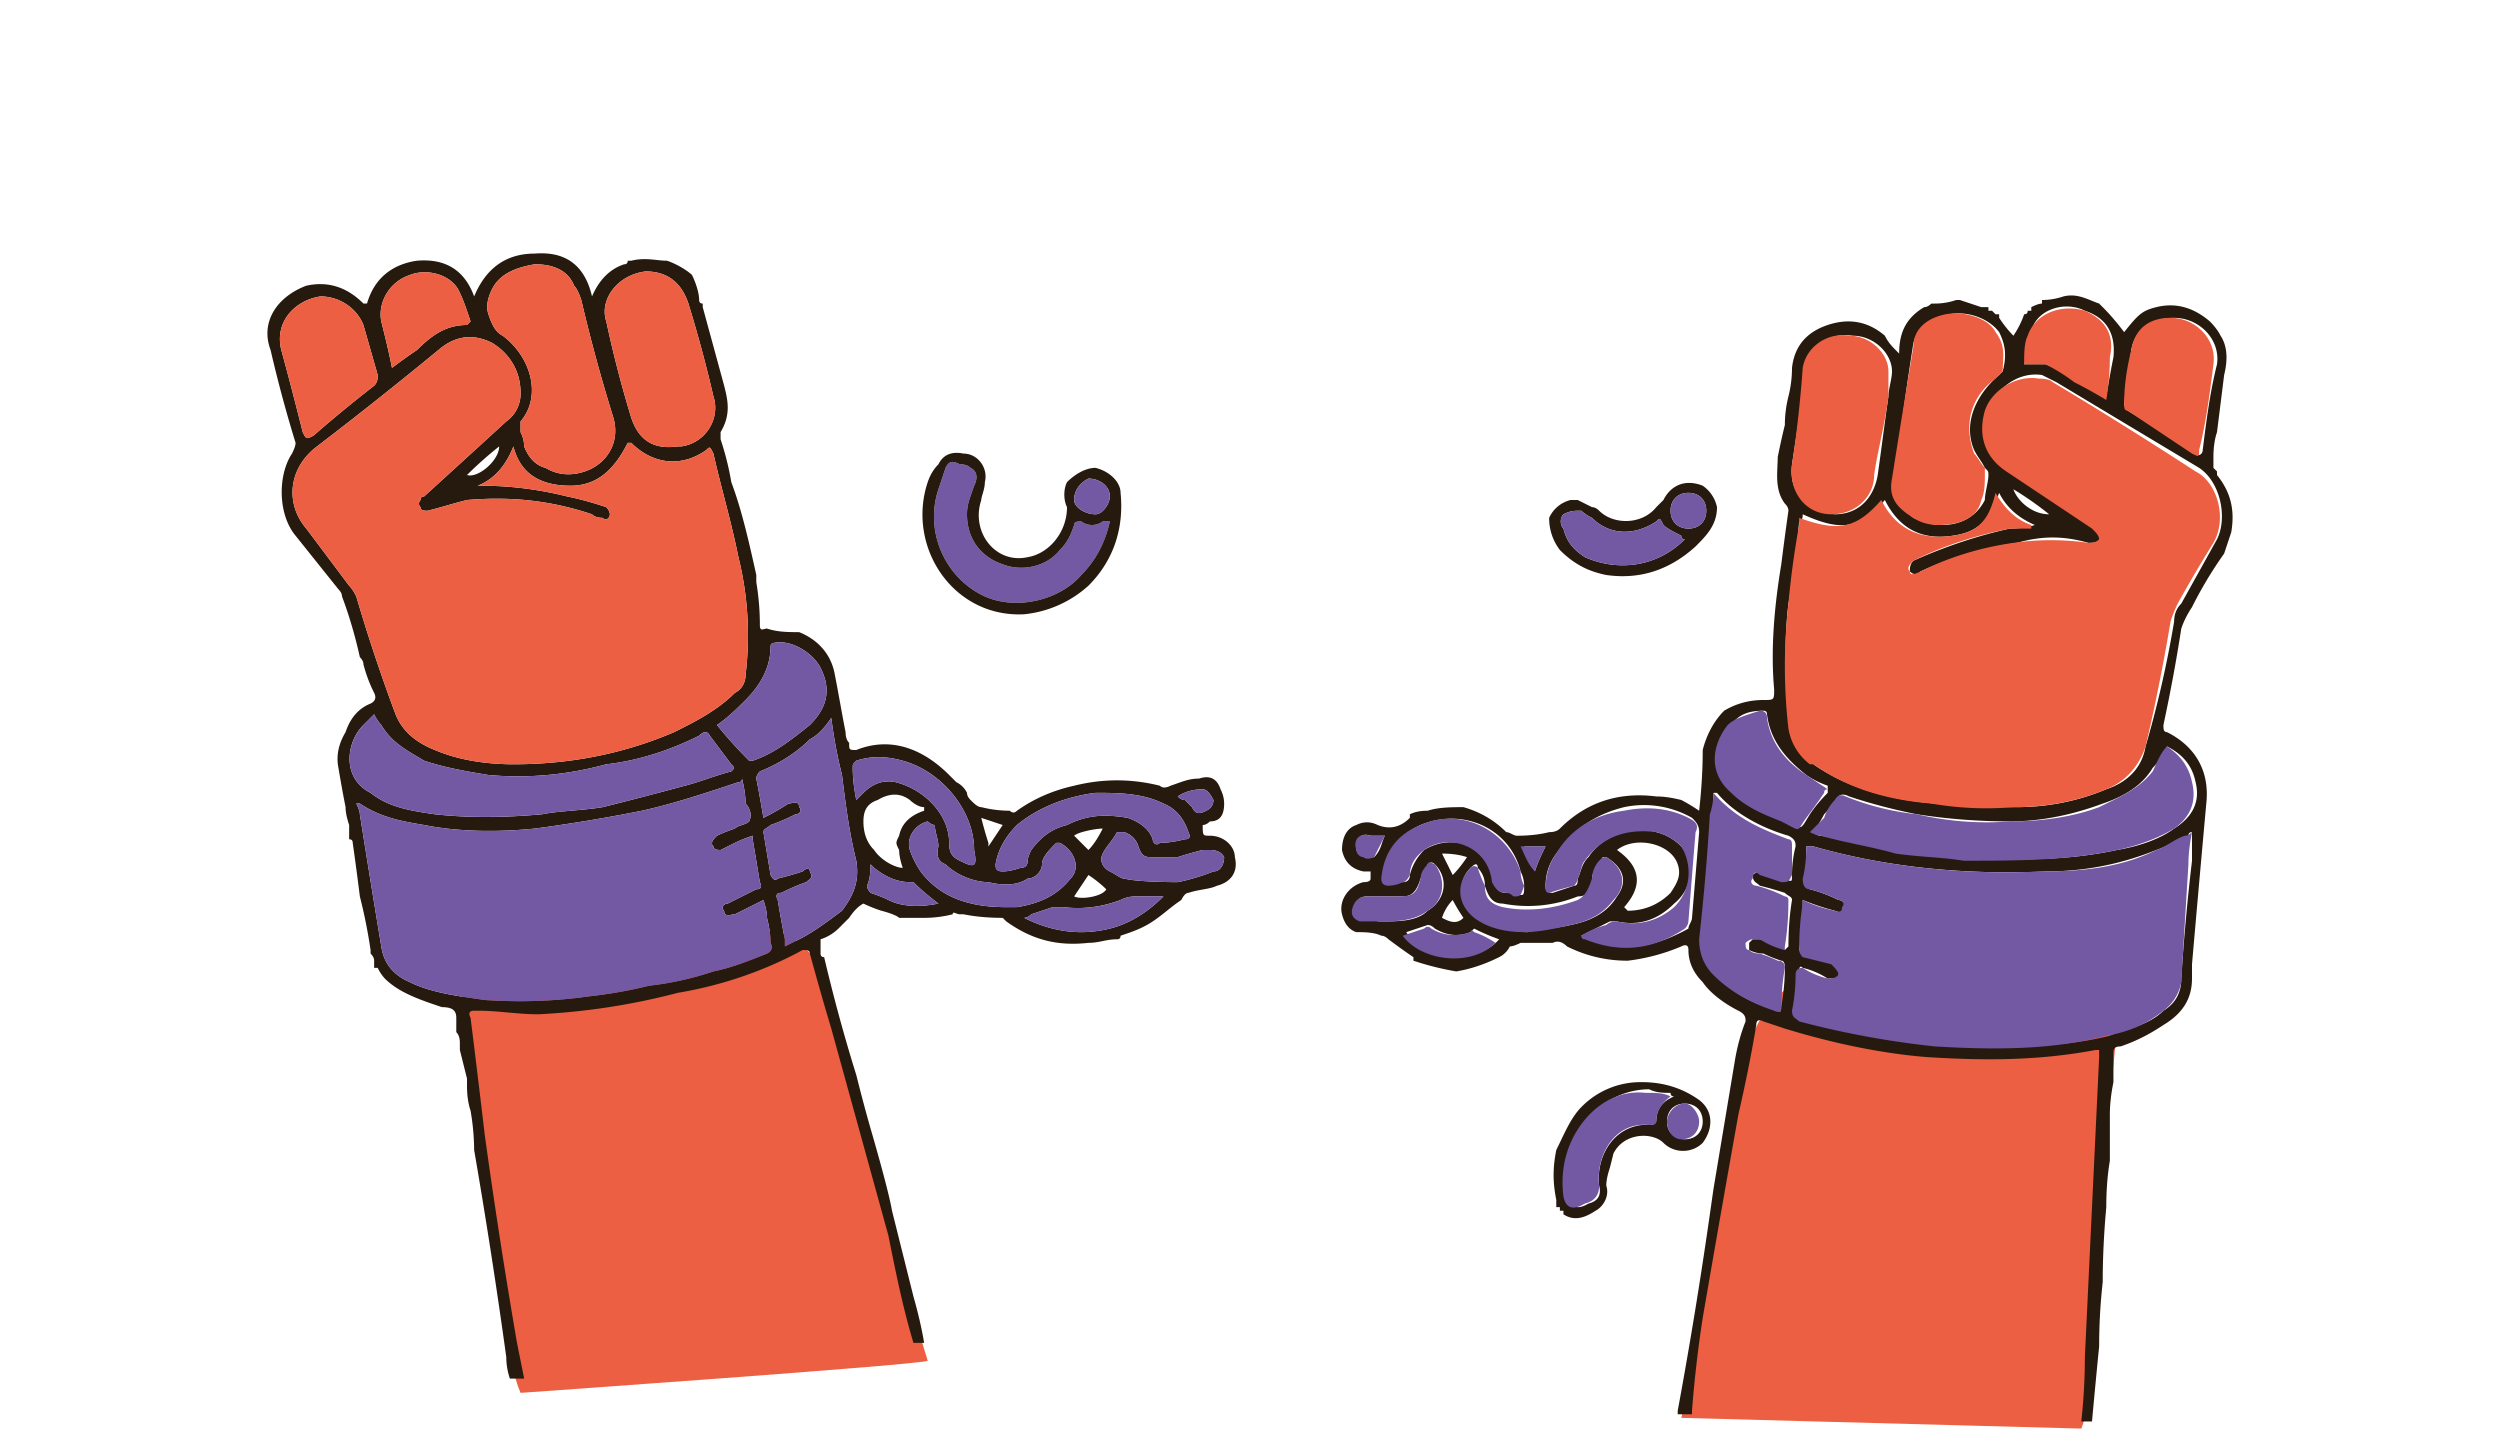 <svg xmlns="http://www.w3.org/2000/svg" width="70" height="40" fill="none" viewBox="0 0 70 40">
  <g class="2-2-ilus">
    <g class="&lt;Group&gt;">
      <path fill="#EC5F42" d="M13.976 35.1c-.2-1.5-1.1-8.6-1.6-9.5 1.2.1 3.2 2.1 4.3 2 1.2 0 2.4-.3 3.3-.9.3-.3.6-.5 1-.6.7-.2 1.4.2 1.9.8.4.6.5 1.4.7 2.1.666 3.067 1.467 6.1 2.4 9.1 0 .1-11.4.9-11.4.9-.4-.9-.5-2.9-.6-3.9Zm44.7 1c.1-1.6.6-8.7 1-9.7-1.1.2-3 2.3-4.2 2.3-1.1 0-2.3-.2-3.3-.8-.3-.2-.6-.4-1-.5-.7-.1-1.4.3-1.8 1-.4.6-.5 1.3-.6 2-.5 3.2-1.7 9.4-1.7 9.3l11.2.3c.4-1 .3-2.9.4-3.9Z" class="&lt;Path&gt;"/>
      <g class="&lt;Group&gt;">
        <g class="&lt;Group&gt;">
          <path fill="#7358A4" d="M30.876 14.6h.2c-.133.6-.4 1.1-.8 1.5-.6.7-1.8 1-2.7.6-1.1-.5-1.7-1.8-1.3-3l.2-.6c.1-.2.2-.2.4-.1.133 0 .233.033.3.1.2.1.2.3.1.5-.1.3-.2.5-.2.8 0 .7.4 1.2 1 1.4.5.2 1.2.1 1.6-.4.2-.2.3-.4.4-.7 0-.1.1-.1.2-.1a.5.5 0 0 0 .6 0Z" class="&lt;Path&gt;"/>
          <path fill="#261A0E" fill-rule="evenodd" d="m47.976 33.3.6-3.6c.067-.4.167-.767.3-1.1 0-.1 0-.2-.2-.3-.4-.2-.8-.5-1-.8-.267-.267-.4-.567-.4-.9 0-.133-.067-.167-.2-.1a5.53 5.53 0 0 1-1.5.4c-.6 0-1.167-.133-1.7-.4-.133-.133-.267-.167-.4-.1h-.9c-.133.067-.233.1-.3.1a.654.654 0 0 1-.3.3c-.4.2-.8.333-1.2.4-.4-.067-.8-.167-1.2-.3v-.1c-.2-.133-.433-.3-.7-.5-.067-.067-.133-.1-.2-.1-.2-.1-.5-.1-.7-.1-.2-.067-.333-.233-.4-.5-.1-.4.2-.8.6-.9.133 0 .2-.033.2-.1v-.2h-.2c-.333-.067-.533-.267-.6-.6 0-.3.1-.6.4-.7.2-.1.4-.1.6 0 .333.133.633.067.9-.2v-.1c.133-.067.3-.1.5-.1.3-.1.7-.1 1-.1.467.133.867.367 1.2.7.1 0 .2.1.3.1.333 0 .633-.033.9-.1.133 0 .233-.033.3-.1.733-.733 1.633-1.033 2.7-.9.2 0 .433.033.7.1.133.067.3.167.5.3.067-.6.1-1.167.1-1.7.1-.4.3-.8.6-1.1.333-.2.7-.3 1.1-.3.3 0 .3 0 .3-.3-.1-1.1 0-2.3.2-3.5a86.37 86.37 0 0 1 .2-1.5c0-.067-.033-.133-.1-.2-.3-.4-.2-.9-.2-1.3.067-.333.133-.633.2-.9 0-.267.033-.533.1-.8s.1-.533.1-.8c.067-.6.4-1 1-1.2.6-.2 1.133-.1 1.6.3.1.2.2.3.4.5 0-.6.2-1 .7-1.3.067 0 .133-.033.2-.1h.1c.2 0 .4-.033.6-.1h.1l.6.2h.2v.1h.1l.1.1h.1v.1c.133.2.267.367.4.5.133-.2.233-.4.3-.6.067 0 .1-.033.1-.1h.1v-.1c.133-.067.233-.1.3-.1v-.1c.2 0 .4-.033.6-.1.4-.1.7.1 1 .2l.1.1c.2.2.4.433.6.7.4-.5.5-.6.9-.7.533-.133 1.033 0 1.5.4.133.133.233.267.3.4.2.3.2.7.1 1.1l-.2 1.6c-.067.2-.1.433-.1.7v.3l.1.1v.1c.4.5.5 1 .4 1.6l-.2.6a11.28 11.28 0 0 0-.9 1.5c-.133.2-.233.4-.3.6-.133.867-.3 1.767-.5 2.7 0 .1 0 .2.1.2.8.4 1.2 1.1 1.1 2a1169.27 1169.27 0 0 0-.4 4.5v.4c0 .6-.3 1-.8 1.3-.4.267-.8.467-1.2.6-.2 0-.2.1-.2.2v.8c-.067.333-.1.633-.1.9v1.3c-.067.4-.1.833-.1 1.3-.067.733-.1 1.433-.1 2.1-.067.6-.1 1.2-.1 1.8-.067.667-.133 1.367-.2 2.1h-.3c.067-.6.1-1.2.1-1.8l.4-8.4v-.2h-.1c-1.6.3-3.1.3-4.7.2-1.3-.1-2.7-.4-4-.8l-.6-.2c-.133-.067-.2-.033-.2.1-.133.8-.3 1.633-.5 2.5a968.49 968.49 0 0 0-1 5.7 34.524 34.524 0 0 0-.3 2.6v.1h-.4v-.1c.333-1.8.633-3.633.9-5.5m-2.8-1.3c-.067.2-.1.367-.1.5.1.3-.1.6-.3.7-.3.2-.6.3-.9.1v-.1h-.1v-.1h-.1v-.2c-.1-.5-.1-.9 0-1.4.2-.4.4-.9.7-1.2a2.314 2.314 0 0 1 1.7-.7c.6 0 1.133.167 1.6.5.4.3.4.8.1 1.2-.3.3-.8.3-1.1 0-.3-.3-1.1-.3-1.4.3l-.1.4Zm17-17.6c.3-.6.1-1.6-.5-2l-4-2.4-.4-.2c-.7-.1-1.3.4-1.5 1-.3.7-.1 1.2.5 1.6.867.6 1.7 1.167 2.5 1.7.1.1.2.2.1.3 0 .1-.2.1-.3.1-.7-.2-1.3-.2-2 0-.933.133-1.833.4-2.7.8-.1.1-.2.1-.3 0 0-.1 0-.2.1-.3.9-.4 1.8-.7 2.7-.9.267 0 .5-.033.7-.1-.467-.2-.8-.5-1-.9-.3.8-.6 1.1-1.3 1.2-.867.133-1.5-.2-1.9-1-.7.8-1.2.9-2.3.4 0 .133-.033.2-.1.2-.067.8-.167 1.567-.3 2.3-.133 1.133-.1 2.3.1 3.5.067.4.267.7.6.9v.1c1 .7 2.2 1 3.4 1.1.733.067 1.5.1 2.3.1.867 0 1.7-.167 2.5-.5.6-.2 1-.6 1.1-1.2.333-1.133.6-2.3.8-3.5 0-.2.067-.367.2-.5l1-1.8Zm0-4.9c.1-.7-.5-1.3-1.2-1.3-.6 0-1.1.3-1.2.9a86.4 86.4 0 0 0-.2 1.5c0 .1.1.2.1.2.667.4 1.3.8 1.9 1.2.1.1.2 0 .2-.1.1-.8.2-1.6.4-2.4Zm-1.2 13c.533-.333.733-.767.6-1.3-.1-.5-.4-.8-.8-1-.1.2-.2.4-.4.6-.3.5-.8.8-1.4 1-.8.3-1.7.5-2.6.5a17.08 17.08 0 0 1-2.6-.2c-.667-.133-1.3-.3-1.9-.5-.133-.067-.233-.067-.3 0a3.28 3.28 0 0 1-.4.5 4.9 4.9 0 0 1-.3.5c.067.067.133.1.2.1.7.1 1.5.3 2.2.4.6.1 1.3.2 1.9.2 1.4.1 2.8.1 4.2-.2.6-.1 1.2-.3 1.6-.6Zm.5.9v-.8c-.067 0-.1.033-.1.1-.3.1-.6.3-.9.4-1 .4-2 .6-3.1.6-2.2.1-4.4-.1-6.5-.7h-.2v.9c-.067.133-.033.233.1.3.267.067.533.167.8.3.1 0 .2.1.2.2-.067.133-.167.167-.3.1a7.108 7.108 0 0 1-.9-.3v.1c0 .4-.033.833-.1 1.3l.1.1c.267.133.567.233.9.3.1.1.2.1.1.3 0 .1-.1.1-.3.1a2.221 2.221 0 0 0-.7-.3c-.067-.067-.1-.033-.1.1a6.7 6.7 0 0 0-.1 1.1c0 .1 0 .2.2.3 1.2.333 2.467.533 3.8.6 1.6.1 3.2.2 4.8-.2.5-.2 1.1-.3 1.5-.7.333-.2.5-.5.5-.9.067-1.067.167-2.167.3-3.3Zm-2.2-14.1c.067-.667-.2-1.1-.8-1.3-.6-.3-1.4 0-1.5.6-.1.3-.1.6-.2.9h.6c.333.133.633.267.9.4.267.2.533.367.8.5.067-.4.133-.767.2-1.1Zm-2.8 3.7c.1.3.5.7 1 .7a9.085 9.085 0 0 0-1-.7Zm-.3-3.3c.1-.4.1-.7-.1-1.1-.3-.4-.9-.6-1.4-.5-.6.1-.9.4-1 .8a80.91 80.91 0 0 0-.5 3.7c-.1.5.1.9.5 1.2.267.133.533.2.8.2.6 0 1-.3 1.2-.7 0-.2.1-.5.1-.7 0-.1 0-.1-.1-.2-.1-.2-.2-.3-.3-.5-.3-.7 0-1.5.7-2.1l.1-.1Zm-3.2.7c0-.2.1-.5.1-.7 0-.5-.5-1-1.1-1-.7-.1-1.2.3-1.3.9-.133.933-.267 1.833-.4 2.7-.1.8.4 1.3 1.2 1.4.7 0 1.1-.5 1.2-1.1.1-.7.2-1.5.3-2.2Zm-1.7 11.1V22a2.55 2.55 0 0 1-.6-.3c-.5-.4-1-.9-1.1-1.7 0-.067-.033-.1-.1-.1-.4 0-.7.1-.9.4-.4.5-.6 1.2 0 1.8.4.5.9.7 1.5.9.5.2.4.3.7-.2.133-.2.3-.4.5-.6Zm-.9 1.5c0-.1 0-.2-.2-.3-.7-.2-1.5-.6-2-1.2h-.1v.5a66.15 66.15 0 0 1-.3 3.6c-.067.4.067.733.4 1 .4.5 1 .8 1.7 1 .067.067.1.033.1-.1.067-.4.1-.767.1-1.1 0-.133-.033-.2-.1-.2a3.898 3.898 0 0 1-.5-.2.888.888 0 0 1-.4-.1v-.2l.1-.1h.2c.267.067.5.167.7.3l.1-.1c0-.467.033-.9.1-1.3 0-.1-.1-.1-.2-.2a9.549 9.549 0 0 0-.7-.2c-.1-.1-.2-.1-.2-.3.1-.1.2-.1.3-.1l.6.2c.2.1.2.1.2-.1 0-.267.033-.533.1-.8Zm-2.6 7.7c0-.3-.2-.5-.5-.5s-.5.2-.5.5.2.5.5.5.5-.2.5-.5Zm-.1-8.1c0-.2-.1-.3-.2-.4a2.704 2.704 0 0 0-1.9-.3c-.8.2-1.4.6-1.9 1.3-.2.267-.3.567-.3.9 0 .1 0 .2.2.2l.6-.2c.1 0 .1-.1.1-.2.1-.2.1-.4.3-.6.4-.6 1.2-.9 1.9-.7.267.067.5.2.7.4.4.5.3 1.2-.2 1.6-.467.467-1 .633-1.6.5h-.2l-.8.4c.067.067.133.1.2.1 1 .4 1.9.2 2.8-.3 0-.1.1-.2.1-.3l.2-2.4Zm-.8 1.7c.2-.3.3-.5.2-.8-.2-.6-1.2-.8-1.7-.4.667.467.733 1 .2 1.6l.1.1c.5 0 .9-.2 1.2-.5Zm.1 5.7c-.067 0-.1-.033-.1-.1-.2 0-.4 0-.6-.1-.9 0-1.8.6-2.1 1.5-.2.467-.267.933-.2 1.4.067.4.267.5.6.3.267-.067.367-.233.3-.5-.1-.9.5-1.8 1.5-1.7l.1-.1c0-.333.167-.567.5-.7Zm-1.6-5.6c.3-.4.2-.8-.3-1.1h-.1c-.1.2-.3.4-.3.6 0 .3-.1.5-.4.5a3.744 3.744 0 0 1-2.1.2c-.3 0-.4-.2-.5-.5a.68.68 0 0 0-.2-.5c0-.133-.067-.133-.2 0-.4.4-.3 1 .2 1.3.4.3.9.5 1.4.5.4-.1.8-.1 1.2-.2.5-.1 1-.3 1.3-.8Zm-2-1.4h-.6c.1.2.2.4.3.7.1-.3.2-.5.3-.7Zm-.6 1.1a.887.887 0 0 0-.1-.4c-.3-1.2-1.6-1.8-2.8-1.3-.6.267-.933.767-1 1.5-.067.067-.033.1.1.1h.4c.133 0 .2-.067.2-.2.067-.267.2-.5.4-.7.8-.5 1.9-.1 2 .9 0 .2.1.3.3.3h.2c.3.1.3.1.3-.2Zm-.7 1.5a5.498 5.498 0 0 1-.7-.3l-.1.1c-.333.133-.667.1-1-.1-.067-.067-.133-.1-.2-.1l-.6.2c.4.7 1.9 1 2.6.2Zm-1.3-1.8c.133-.133.267-.3.4-.5-.2-.067-.433-.1-.7-.1l.3.6Zm-.3 1.2c.2.1.4.2.6 0a4.908 4.908 0 0 1-.3-.5 1.26 1.26 0 0 0-.3.5Zm-.4-.2c.5-.3.6-.9.2-1.3-.067-.067-.133-.067-.2 0l-.2.4c-.1.3-.2.5-.5.5h-1c-.2 0-.3.1-.3.3-.067.2 0 .3.2.3.2.067.367.1.5.1.5 0 1 0 1.3-.3Zm-1.5-1.5c.2-.2.2-.4.3-.6h-.4c-.3-.1-.4.1-.4.4.1.1.2.2.3.2h.2Z" class="&lt;Compound Path&gt;" clip-rule="evenodd"/>
          <path fill="#EC5F42" d="M61.476 13.2c.6.3.9 1.3.5 2a38.29 38.29 0 0 0-1 1.7 3.86 3.86 0 0 0-.2.5c-.2 1.2-.434 2.367-.7 3.5-.2.6-.6 1-1.1 1.2a6.7 6.7 0 0 1-2.6.5 9 9 0 0 1-2.3-.1c-1.2-.1-2.3-.4-3.3-1.1h-.1a1.58 1.58 0 0 1-.6-1 15.363 15.363 0 0 1 0-3.5c.066-.733.166-1.467.3-2.2v-.2c1.1.4 1.6.3 2.3-.5.4.8 1.066 1.133 2 1 .7-.1 1-.4 1.2-1.2.266.467.6.767 1 .9v.1h-.6c-1 .2-1.9.5-2.7.9-.1.1-.2.2-.1.3 0 .1.1.1.3 0 .8-.4 1.666-.667 2.6-.8.7-.1 1.4-.1 2.1 0 .1 0 .2 0 .3-.1 0-.1-.1-.2-.2-.3l-2.4-1.6c-.6-.4-.8-1-.6-1.7.2-.6.9-1 1.5-.9.2 0 .333.033.4.1 1.333.8 2.666 1.633 4 2.5Zm-.7-4.3c.7 0 1.3.6 1.2 1.3-.1.8-.2 1.6-.4 2.4 0 .2 0 .2-.2.1l-1.8-1.2c-.1 0-.1-.1-.1-.2 0-.467.067-.967.2-1.5.1-.6.5-.9 1.1-.9Z" class="&lt;Path&gt;"/>
          <path fill="#7358A4" d="M61.376 21.9c.133.533-.033.967-.5 1.3-.5.3-1.1.5-1.6.6-1.4.3-2.8.3-4.3.3-.6-.1-1.2-.1-1.9-.2-.7-.2-1.4-.3-2.1-.5-.067 0-.167-.033-.3-.1l.4-.4c.066-.2.166-.367.3-.5.067-.133.167-.167.3-.1a7.332 7.332 0 0 0 2 .5c.867.2 1.733.267 2.6.2.8 0 1.7-.1 2.5-.4.6-.3 1.1-.5 1.5-1 .1-.2.2-.5.4-.7.3.2.6.5.7 1Z" class="&lt;Path&gt;"/>
          <path fill="#7358A4" d="M61.376 23.3c-.067.333-.1.633-.1.9a903.186 903.186 0 0 0-.2 3.3 1.28 1.28 0 0 1-.5.8c-.5.4-1 .6-1.6.7-1.5.4-3.1.4-4.8.3a25.323 25.323 0 0 1-3.8-.7c-.1-.1-.2-.1-.2-.3.067-.333.1-.667.1-1 0-.133.067-.2.2-.2.2.133.433.233.7.3.1 0 .2 0 .3-.1 0-.1-.1-.2-.2-.3l-.8-.2c-.1-.1-.1-.2-.1-.2 0-.467.033-.9.1-1.3v-.1c.267.133.566.233.9.3.133.067.2.033.2-.1.1-.1 0-.2-.1-.2a3.907 3.907 0 0 0-.8-.3c-.133 0-.2-.1-.2-.3.067-.267.1-.567.1-.9h.2c2.1.6 4.3.8 6.4.7 1.1 0 2.2-.1 3.2-.6.3-.1.5-.3.8-.4.067 0 .133-.033.2-.1Z" class="&lt;Path&gt;"/>
          <path fill="#EC5F42" d="M58.376 8.7c.6.267.833.7.7 1.3 0 .4-.033.8-.1 1.2a13.58 13.58 0 0 0-.9-.5 5.25 5.25 0 0 0-.8-.5h-.6c0-.3 0-.6.1-.8.2-.6.9-.9 1.6-.7Zm-2.5.6c.3.4.2.7.2 1.1l-.2.2c-.7.5-.9 1.3-.6 2.1.1.1.2.3.3.4v.2c0 .2 0 .5-.1.7-.1.5-.6.7-1.2.7-.267 0-.5-.067-.7-.2-.5-.3-.7-.6-.6-1.1.2-1.267.4-2.5.6-3.7 0-.5.4-.8.9-.9.5-.1 1.2.1 1.4.5Zm-3 1.1v.7c-.1.8-.3 1.5-.4 2.2 0 .6-.5 1.1-1.2 1.1s-1.2-.6-1.1-1.4c.133-.867.233-1.767.3-2.7.1-.6.7-1 1.3-.9.6 0 1.1.5 1.1 1Z" class="&lt;Path&gt;"/>
          <path fill="#7358A4" d="M51.176 22.1c-.067 0-.1.033-.1.1-.133.2-.3.433-.5.7-.3.4-.1.4-.7.1-.5-.2-1-.4-1.4-.8-.7-.6-.5-1.4-.1-1.9.2-.2.6-.3.9-.4.133 0 .2.067.2.2.1.7.5 1.2 1.1 1.6l.6.4Zm-1.1 1.4c.1 0 .1.1.1.2v.8c-.1.2-.1.2-.3.2l-.6-.2c-.1-.1-.2-.1-.2.1-.1.1 0 .2.1.2.267.067.533.167.8.3 0 0 .1 0 .1.1 0 .467-.033.9-.1 1.3v.1a2.224 2.224 0 0 1-.7-.3h-.2c-.1 0-.2.1-.2.1 0 .1 0 .2.1.2.067.067.167.1.3.1.2.067.367.133.5.2.133 0 .2.067.2.2a6.7 6.7 0 0 0-.1 1.1c0 .133-.067.167-.2.1-.6-.2-1.2-.5-1.7-1-.267-.267-.4-.6-.4-1 .133-1.2.233-2.367.3-3.5.067-.2.1-.4.1-.6.6.7 1.3 1 2.1 1.3Z" class="&lt;Path&gt;"/>
          <path fill="#261A0E" fill-rule="evenodd" d="M48.076 14.2c0 .5-.3.8-.6 1.1-.733.667-1.567.933-2.5.8-.5-.1-.9-.3-1.3-.7-.2-.267-.3-.567-.3-.9a.895.895 0 0 1 .6-.5h.2l.4.2c.066 0 .133.033.2.1.4.4 1.2.4 1.6-.1l.1-.1.1-.1c.2-.4.6-.6 1.1-.4a.97.97 0 0 1 .4.6Zm-.8.6c.3 0 .5-.2.5-.5s-.2-.5-.5-.5-.5.2-.5.5.2.5.5.5Zm-.1.3c-.067 0-.1-.033-.1-.1-.2-.1-.4-.2-.5-.3-.1-.2-.1-.2-.2-.1-.6.4-1.3.4-1.8-.1a1.165 1.165 0 0 1-.3-.2c-.2 0-.3 0-.5.1-.1.1-.1.3 0 .4.1.4.3.6.6.8.9.4 2 .3 2.8-.5Z" class="&lt;Compound Path&gt;" clip-rule="evenodd"/>
          <path fill="#7358A4" d="M47.176 30.9c.2 0 .4.3.4.5 0 .3-.2.5-.5.5-.2 0-.4-.2-.4-.5 0-.2.2-.5.5-.5Zm.6-16.6c0 .3-.2.5-.5.5s-.5-.2-.5-.5.2-.5.5-.5.5.2.5.5Zm-.5 8.6c.2.1.3.2.2.4-.067.8-.133 1.633-.2 2.5 0 0 0 .1-.1.2-.9.6-1.8.7-2.8.3-.067 0-.1-.033-.1-.1.2-.133.433-.233.7-.3.067-.067.167-.1.3-.1.6.133 1.133 0 1.6-.4.5-.5.5-1.2.2-1.7a1.49 1.49 0 0 0-.7-.4c-.8-.1-1.5.1-2 .8-.1.1-.1.3-.2.5 0 .1-.1.2-.1.2a9.56 9.56 0 0 0-.7.2c-.1 0-.1-.1-.1-.1 0-.4.1-.733.3-1 .4-.7 1.1-1.1 1.9-1.2.667-.133 1.267-.067 1.8.2Zm-.2-7.9c0 .067.033.1.1.1-.8.8-1.9.9-2.8.5-.3-.2-.5-.4-.6-.8-.1-.1-.1-.3 0-.4.2-.1.3-.1.5-.1.067.067.166.133.3.2.5.5 1.2.5 1.8.1.1-.1.1-.1.2.1.1.1.3.2.5.3Zm-.3 15.7c-.267.2-.4.433-.4.7 0 .1-.1.1-.2.1-1-.1-1.5.9-1.4 1.7 0 .267-.133.433-.4.5-.333.2-.533.133-.6-.2-.067-.533 0-1.033.2-1.5.4-.9 1.2-1.5 2.1-1.4.3 0 .5 0 .7.1Z" class="&lt;Path&gt;"/>
          <path fill="#7358A4" d="M44.976 24c.5.3.6.8.2 1.2-.3.4-.7.6-1.2.7-.4.1-.9.2-1.3.2-.5 0-1-.1-1.4-.4-.5-.4-.5-1-.1-1.4.066-.067.133-.067.2 0 .066.2.133.367.2.5 0 .3.1.5.5.6.666.133 1.367.067 2.1-.2.2-.1.3-.3.4-.6 0-.2.1-.4.2-.5.1-.1.1-.1.2-.1Z" class="&lt;Path&gt;"/>
          <path fill="#7358A4" d="M42.576 23.7h.7c-.1.2-.2.4-.3.7-.2-.2-.3-.5-.4-.7Zm0 .7c0 .133.033.267.1.4-.1.3-.1.3-.3.3-.067-.067-.133-.1-.2-.1-.2 0-.3-.1-.4-.3-.1-1-1.2-1.4-1.9-.9-.267.2-.4.433-.4.7-.067.133-.133.2-.2.2a.889.889 0 0 1-.4.1c-.133 0-.2-.067-.2-.2.067-.733.433-1.233 1.1-1.5 1.1-.5 2.4.1 2.8 1.3Zm-1.3 1.7c.2.067.4.167.6.3-.7.7-2.1.5-2.6-.2l.6-.2c.067-.067.133-.067.2 0 .333.2.7.233 1.1.1 0-.067.033-.067.1 0Z" class="&lt;Path&gt;"/>
          <path fill="#7358A4" d="M40.176 24.2c.3.4.3 1-.2 1.3-.4.3-.9.3-1.3.3h-.6c-.2-.067-.267-.2-.2-.4s.2-.3.4-.3h.9c.4 0 .5-.1.6-.5 0-.133.067-.267.2-.4 0-.067.067-.067.2 0Zm-1.4-.8-.3.6s-.2.1-.3 0c-.1 0-.2-.1-.2-.2-.1-.3.1-.5.4-.4h.4Z" class="&lt;Path&gt;"/>
          <path fill="#261A0E" fill-rule="evenodd" d="M24.676 25.5a3.88 3.88 0 0 1-.5-.2c-.133.067-.267.2-.4.4l-.2.2-.1.1a1.26 1.26 0 0 1-.5.3v.4c0 .067.033.1.1.1.267 1.133.567 2.233.9 3.3.133.533.267 1.033.4 1.5 0 0 .5 1.7.6 2.3l.6 2.4c.133.467.233.9.3 1.3h-.3c-.3-1-.5-2-.7-3l-1.6-5.8c-.2-.667-.4-1.367-.6-2.1 0-.1-.1-.1-.2-.1-1.1.6-2.3 1-3.5 1.2a19.02 19.02 0 0 1-3.9.6c-.6 0-1.1-.1-1.7-.1h-.1c-.133 0-.167.067-.1.2.133 1.067.267 2.167.4 3.3.267 1.933.567 3.867.9 5.8l.2 1h-.4c-.067-.2-.1-.4-.1-.6a174.537 174.537 0 0 0-.9-5.8 6.7 6.7 0 0 0-.1-1.1c-.067-.2-.1-.433-.1-.7v-.2l-.2-.8v-.2c0-.133-.033-.233-.1-.3v-.4c0-.2-.1-.3-.4-.3-.6-.2-1.2-.4-1.6-.8a1.163 1.163 0 0 1-.2-.3h-.1v-.2c0-.067-.033-.133-.1-.2v-.1a14.93 14.93 0 0 0-.3-1.5 86.949 86.949 0 0 0-.2-1.5c0-.067-.033-.1-.1-.1v-.4c-.067-.2-.1-.367-.1-.5-.067-.333-.133-.7-.2-1.1-.067-.333 0-.667.2-1 .133-.4.367-.667.7-.8.133-.067.167-.167.1-.3a3.908 3.908 0 0 1-.3-.8c0-.067-.033-.133-.1-.2-.133-.6-.3-1.167-.5-1.7 0-.067-.033-.133-.1-.2l-1.2-1.5c-.5-.6-.5-1.7-.1-2.3.067-.133.1-.233.1-.3-.267-.867-.5-1.733-.7-2.6-.3-.8.2-1.5 1-1.8.6-.133 1.133.033 1.6.5h.1c.2-.7.7-1.1 1.4-1.2.8-.067 1.333.267 1.6 1 .333-.8.9-1.2 1.7-1.2.867-.067 1.4.333 1.6 1.2.2-.467.5-.767.9-.9.067 0 .1-.033.1-.1h.1c.4-.1.7 0 1 0 .3.1.6.3.7.4.1.2.2.5.2.7 0 .067.033.1.1.1v.1l.6 2.2c.1.4.2.8-.1 1.3v.2c.133.4.233.8.3 1.2.3.8.5 1.7.7 2.6v.2c.067.4.1.8.1 1.2 0 .2.1.1.2.1.3.1.6.1.9.1.5.2.9.6 1 1.2.1.5.2 1.1.3 1.6 0 .133.033.233.1.3 0 .2 0 .2.2.2 1-.4 1.9 0 2.6.7l.2.2a.654.654 0 0 1 .3.3c0 .067.033.133.1.2.1.1.2.2.3.2.267.067.533.1.8.1.067.067.133.067.2 0 .467-.333 1-.567 1.6-.7.8-.2 1.6-.2 2.4 0 .067.067.167.067.3 0 .3-.1.5-.2.8-.2.3-.1.5 0 .6.3.067.133.1.267.1.4 0 .3-.1.5-.4.5-.067.067-.133.1-.2.1 0 .3 0 .3.2.3.4 0 .7.3.7.6.1.4-.1.7-.5.8-.2.1-.5.1-.8.2-.067 0-.133.067-.2.2-.3.2-.5.4-.8.6-.3.2-.6.3-.9.4 0 .067-.033.1-.1.1-.3 0-.5.1-.8.1-.9.1-1.6-.1-2.3-.6l-.1-.1c-.4 0-.767-.033-1.1-.1h-.1c-.1 0-.2-.1-.2 0-.267.067-.533.1-.8.1h-.7c-.1-.1-.5-.2-.5-.2Zm9.3-1.1c.2 0 .3-.2.3-.4-.067-.133-.2-.2-.4-.2h-.2a9.56 9.56 0 0 0-.7.2h-.7c-.2 0-.3 0-.4-.3a.6.6 0 0 0-.4-.4h-.2c-.1.2-.3.4-.4.6-.1.2 0 .4.2.5.2.1.3.2.4.2.4.1 1.4.1 1.5.1a5.7 5.7 0 0 0 1-.3Zm-.2-1.7c.133-.067.2-.167.2-.3-.1-.2-.2-.3-.3-.3-.267 0-.5.067-.7.2.067.067.133.1.2.1l.2.2c.1.2.2.2.4.1Zm-.6.8c.133 0 .167-.067.1-.2-.133-.4-.367-.667-.7-.8-.6-.3-1.3-.3-1.9-.3-.8.1-1.6.4-2.2.9-.333.333-.533.7-.6 1.1 0 .1 0 .2.2.2.133 0 .3-.033.5-.1.133 0 .2-.067.2-.2 0-.067.033-.167.1-.3.3-.4.6-.6 1-.7.6-.3 1.1-.3 1.7-.2.3.1.6.3.7.6 0 .1.1.2.2.1.2 0 .433-.033.7-.1Zm-.6 1.6h-.8a.889.889 0 0 0-.4.1c-.533.2-1.067.267-1.6.2h-.3l-.6.2c-.067.067-.133.1-.2.1.8.4 1.6.5 2.4.3.533-.133 1.033-.433 1.5-.9Zm-1.7-1.9c-.2 0-.7.1-.8.2l.4.4c.133-.133.267-.333.4-.6Zm.1 1.7a3.28 3.28 0 0 0-.5-.4l-.4.6c.2.1.8 0 .9-.2Zm-1-.3c.3-.3.1-.8-.3-1h-.1c-.2.2-.4.4-.4.6 0 .2-.2.4-.4.4-.3.2-.7.2-1.1.1-.4 0-.9-.2-1.2-.5-.2-.067-.267-.233-.2-.5 0-.2-.1-.4-.1-.6-.1 0-.2-.1-.2-.1-.4.1-.6.5-.5.8.067.2.167.4.3.6.6.8 1.5 1 2.4 1h.3c.6-.1 1.1-.3 1.5-.8Zm-1.9-1.5-.6-.2c.067.267.133.5.2.7v.1l.4-.6Zm-.8.7c0-1.1-.9-2.2-2-2.5-.467-.133-.9-.133-1.3 0-.1.1-.1.1-.1.2 0 .267.033.567.1.9l.2-.2c.267-.267.567-.367.9-.3.8.2 1.5.9 1.5 1.7 0 .3.1.4.3.5.4.2.5.2.4-.3Zm-1.4-1.1v-.1c-.2 0-.4-.2-.4-.2-.267-.2-.567-.2-.9 0-.3.1-.4.3-.4.6 0 .333.1.6.3.8.2.3.6.5.8.5-.067-.2-.1-.367-.1-.5-.1-.2-.1-.2 0-.4.067-.333.3-.567.7-.7Zm.4 2.6c-.267-.2-.5-.4-.7-.6h-.1c-.333 0-.667-.133-1-.4l-.1-.1c0 .267-.033.467-.1.6 0 .1.1.2.1.2.2.067.367.133.5.2.4.2.9.2 1.4.1Zm-2.7.2c.3-.4.5-.8.4-1.4-.2-.8-.3-1.6-.4-2.4a13.502 13.502 0 0 1-.3-1.6c-.2.3-.4.5-.6.6-.4.4-.9.7-1.4.9 0 0-.1.1-.1.2.067.333.133.7.2 1.1.267-.133.5-.267.7-.4.1 0 .3-.1.3.1.1.1 0 .2-.1.2-.267.133-.5.233-.7.3-.1.1-.2.1-.2.2l.2 1.2c.067.133.133.167.2.1.267-.067.5-.133.7-.2.1-.1.2-.1.2 0 .1.2 0 .2-.1.3-.2.067-.433.167-.7.3-.133 0-.167.067-.1.2.067.4.133.767.2 1.1v.2l.4-.2c.4-.2.8-.5 1.2-.8Zm-.9-5.2c.5-.5.6-1 .3-1.6-.2-.4-.8-.8-1.3-.7 0 0-.1 0-.1.1 0 .6-.3 1.1-.7 1.5-.2.2-.5.5-.8.7.267.333.567.667.9 1h.1c.6-.2 1.1-.6 1.6-1Zm-1.8-1.4a9.11 9.11 0 0 0-.2-3.3c-.2-1-.5-2-.7-2.9-.1-.2-.1-.2-.2-.1-.7.5-1.5.4-2.1-.2h-.1c-.4.8-.9 1.2-1.6 1.2-.8 0-1.4-.3-1.6-1.1-.2.5-.5.9-1 1.1h.1c.8 0 1.6.1 2.4.3.333.067.7.167 1.1.3 0 0 .1.1.1.2s-.1.2-.2.1c-.133 0-.233-.033-.3-.1-1.2-.4-2.3-.5-3.5-.4-.4.1-.7.2-1.1.3-.1 0-.2 0-.2-.1-.1-.1 0-.2 0-.2 0-.067.033-.1.1-.1.733-.667 1.5-1.367 2.3-2.1a.95.95 0 0 0 .4-.8c0-.6-.3-1.1-.8-1.4-.533-.267-1.033-.2-1.5.2a120.151 120.151 0 0 1-3.4 2.7c-.8.6-.9 1.6-.3 2.3l1.2 1.6c.067.067.133.167.2.3a47.82 47.82 0 0 0 1.1 3.3c.2.5.6.8 1.1 1 .7.3 1.5.4 2.2.4 1.6 0 3.1-.3 4.5-.9.6-.3 1.2-.6 1.7-1.1.2-.1.3-.3.3-.5Zm.6 7.8c.133-.067.167-.167.1-.3 0-.2-.033-.433-.1-.7 0-.133-.033-.3-.1-.5l-.8.4c-.1 0-.3.1-.3-.1-.1-.1 0-.2.1-.2l.8-.4c.133 0 .167-.067.1-.2l-.2-1.2v-.1a3.88 3.88 0 0 0-.5.2l-.4.2c-.133 0-.2-.033-.2-.1-.1-.1 0-.2.1-.3.133-.067.3-.133.5-.2.1-.1.3-.1.4-.2.1-.2 0-.4-.1-.5 0-.2-.033-.433-.1-.7 0 .067-.033.1-.1.1-.9.3-1.8.6-2.7.8-1 .2-2 .367-3 .5-1 .1-2.1.1-3.1-.1-.6-.1-1.2-.2-1.8-.6h-.1c.067.133.1.233.1.3.2 1.267.4 2.5.6 3.7.067.467.333.8.8 1 .6.3 1.4.4 2.1.5 1 .067 1.967.033 2.9-.1a12.86 12.86 0 0 0 1.7-.3c.6-.067 1.2-.2 1.8-.4.5-.1 1-.3 1.5-.5Zm-2.4-14.2c.7-.1 1.1-.8.9-1.4-.2-.867-.433-1.733-.7-2.6-.2-.6-.6-.9-1.2-.9-.8.1-1.3.8-1.1 1.4.2.933.433 1.833.7 2.7.2.6.6.9 1.3.8h.1Zm1.4 9.1c.1-.1.1-.1 0-.2l-.6-.8c-.067-.133-.167-.133-.3 0-.8.4-1.7.7-2.6.8-1.1.3-2.2.4-3.3.3-.6-.1-1.2-.2-1.8-.4-.5-.3-.9-.5-1.2-1a1.161 1.161 0 0 1-.2-.3l-.3.3c-.5.5-.6 1.5.2 1.9.5.4 1.1.5 1.8.6.9.1 1.9.1 3 0 .5-.1 1.1-.1 1.7-.2.8-.2 1.567-.4 2.3-.6.4-.1.9-.3 1.3-.4Zm-4.1-8.4c.6-.2 1-.8.8-1.5a47.68 47.68 0 0 1-.9-3.3c-.067-.2-.133-.333-.2-.4-.2-.5-.7-.6-1.1-.6-.6.1-1 .3-1.2.7-.133.267-.167.5-.1.7.1.3.2.5.4.6.8.6 1.1 1.7.5 2.4v.3c.067.133.1.267.1.4.133.333.333.533.6.6.333.2.7.233 1.1.1Zm-3.3-4.1.1-.1c-.1-.3-.2-.6-.3-.8-.2-.5-.9-.7-1.4-.5-.6.2-.9.8-.8 1.3.1.4.2.8.3 1.3.267-.2.5-.367.7-.5.4-.4.8-.7 1.4-.7Zm0 4.2c.3.1.9-.4.9-.8a10.91 10.91 0 0 0-.9.8Zm-2.6-2.5c.1-.1.1-.2.1-.3l-.4-1.4c-.2-.5-.7-.8-1.2-.8-.7.1-1.3.7-1.1 1.5.2.733.4 1.5.6 2.3.1.2.1.2.3.1.533-.467 1.1-.933 1.7-1.4Z" class="&lt;Compound Path&gt;" clip-rule="evenodd"/>
          <path fill="#7358A4" d="M34.276 24c0 .2-.1.4-.3.4a5.698 5.698 0 0 1-1 .3c-.1 0-1.1 0-1.5-.1-.1 0-.2-.1-.4-.2s-.3-.3-.2-.5c.1-.2.3-.4.4-.6h.2c.2.067.333.2.4.4.1.3.2.3.4.3h.7c.2-.067.433-.133.7-.2h.2c.2 0 .333.067.4.2Zm-.3-1.6c0 .133-.067.233-.2.3-.2.1-.3.1-.4-.1l-.2-.2c-.067 0-.133-.033-.2-.1.2-.133.433-.2.7-.2.1 0 .2.1.3.3Z" class="&lt;Path&gt;"/>
          <path fill="#7358A4" d="M33.276 23.3c.067.133.033.2-.1.2-.267.067-.5.1-.7.1-.1.1-.2 0-.2-.1-.1-.3-.4-.5-.7-.6-.6-.1-1.1-.1-1.7.2-.4.1-.7.3-1 .7-.067.133-.1.233-.1.3 0 .133-.067.2-.2.2-.2.067-.367.1-.5.1-.2 0-.2-.1-.2-.2.066-.4.267-.767.6-1.1.6-.5 1.4-.8 2.2-.9.6 0 1.3 0 1.9.3.333.133.567.4.7.8Zm-1.5 1.8h.8c-.467.467-.967.767-1.5.9-.8.2-1.6.1-2.4-.3.067 0 .133-.033.2-.1l.6-.2h.3a3.32 3.32 0 0 0 1.6-.2.889.889 0 0 1 .4-.1Z" class="&lt;Path&gt;"/>
          <path fill="#261A0E" fill-rule="evenodd" d="M30.676 13.1c.4.1.7.4.7.7.1 1-.2 1.9-.9 2.6a3.158 3.158 0 0 1-1.8.8c-2 .1-3.3-1.9-2.7-3.7.067-.2.167-.367.3-.5.133-.267.367-.367.7-.3.4 0 .7.4.6.8 0 .2-.1.4-.1.5-.3.9.4 1.8 1.3 1.6.6-.1 1.1-.7 1.1-1.4-.1-.2-.1-.5 0-.7.2-.2.5-.4.8-.4Zm0 1.3c.2 0 .4-.3.4-.5 0-.3-.3-.5-.6-.5-.2.1-.4.3-.4.6 0 .2.3.4.6.4Zm.4.2h-.2a.5.5 0 0 1-.6 0c-.1 0-.2 0-.2.1-.1.3-.2.5-.4.7-.4.5-1.1.6-1.6.4-.6-.2-1-.7-1-1.4 0-.3.1-.5.2-.8.1-.2.1-.4-.1-.5-.067-.067-.167-.1-.3-.1-.2-.1-.3-.1-.4.1l-.2.6c-.4 1.2.2 2.5 1.3 3 .9.4 2.1.1 2.7-.6.4-.4.666-.9.8-1.5Z" class="&lt;Compound Path&gt;" clip-rule="evenodd"/>
          <path fill="#7358A4" d="M31.076 13.9c0 .2-.2.5-.4.5-.3 0-.6-.2-.6-.4 0-.3.2-.5.4-.6.3 0 .6.2.6.5Zm-1.4 9.7c.4.2.6.7.3 1-.4.5-.9.7-1.5.8h-.3c-.9 0-1.8-.2-2.4-1a2.55 2.55 0 0 1-.3-.6c-.1-.3.1-.7.5-.8 0 0 .1.1.2.1 0 .2.1.4.1.6-.067.267 0 .433.2.5.3.3.8.5 1.2.5.4.1.8.1 1.1-.1.2 0 .4-.2.4-.4s.2-.4.4-.6h.1Z" class="&lt;Path&gt;"/>
          <path fill="#7358A4" d="M25.276 21.3c1.1.3 2 1.4 2 2.5.1.5 0 .5-.4.3-.2-.1-.3-.2-.3-.5 0-.8-.7-1.5-1.5-1.7-.334-.067-.633.033-.9.3l-.2.2a4.634 4.634 0 0 1-.1-.9c0-.1 0-.1.1-.2.4-.133.833-.133 1.3 0Zm.3 3.4c.2.2.433.4.7.6-.5.1-1 .1-1.4-.1a3.87 3.87 0 0 0-.5-.2s-.1-.1-.1-.2c.067-.133.1-.333.1-.6l.1.1c.333.267.667.4 1 .4h.1Zm-1.6-.6c.1.6-.1 1-.4 1.4-.4.3-.8.6-1.2.8l-.4.2v-.2c-.067-.333-.133-.7-.2-1.1-.067-.133-.034-.2.1-.2.266-.133.5-.233.7-.3.1-.1.2-.1.1-.3 0-.1-.1-.1-.2 0a9.56 9.56 0 0 1-.7.2c-.067.067-.134.033-.2-.1l-.2-1.2c0-.1.1-.1.2-.2.2-.067.433-.167.7-.3.1 0 .2-.1.1-.2 0-.2-.2-.1-.3-.1-.2.133-.434.267-.7.4-.067-.4-.133-.767-.2-1.1 0-.1.1-.2.1-.2.5-.2 1-.5 1.4-.9.2-.1.4-.3.6-.6.067.533.166 1.067.3 1.6.1.8.2 1.6.4 2.4Zm-1-5.4c.3.6.2 1.1-.3 1.6-.5.4-1 .8-1.6 1h-.1a12.191 12.191 0 0 1-.9-1c.3-.2.6-.5.8-.7.4-.4.7-.9.7-1.5 0-.1.1-.1.1-.1.5-.1 1.1.3 1.3.7Z" class="&lt;Path&gt;"/>
          <path fill="#EC5F42" d="M20.676 15.6a9.11 9.11 0 0 1 .2 3.3c0 .2-.1.4-.3.5-.5.5-1.1.8-1.7 1.1-1.4.6-2.9.9-4.5.9-.7 0-1.5-.1-2.2-.4-.5-.2-.9-.5-1.1-1a47.83 47.83 0 0 1-1.1-3.3 1.161 1.161 0 0 0-.2-.3l-1.2-1.6c-.6-.7-.5-1.7.3-2.3a120.588 120.588 0 0 0 3.4-2.7c.467-.4.967-.467 1.5-.2.5.3.8.8.8 1.4a.95.95 0 0 1-.4.8c-.8.733-1.567 1.433-2.3 2.1-.067 0-.1.033-.1.1 0 0-.1.1 0 .2 0 .1.1.1.2.1.4-.1.7-.2 1.1-.3 1.2-.1 2.3 0 3.5.4.066.067.166.1.3.1.1.1.2 0 .2-.1s-.1-.2-.1-.2a9.223 9.223 0 0 0-1.1-.3c-.8-.2-1.6-.3-2.4-.3h-.1c.5-.2.8-.6 1-1.1.2.8.8 1.1 1.6 1.1.7 0 1.2-.4 1.6-1.2h.1c.6.6 1.4.7 2.1.2.1-.1.1-.1.2.1.2.9.5 1.9.7 2.9Z" class="&lt;Path&gt;"/>
          <path fill="#7358A4" d="M21.576 26.4c.066.133.033.233-.1.3-.5.2-1 .4-1.5.5-.6.2-1.2.333-1.8.4-.533.133-1.1.233-1.7.3-.933.133-1.9.167-2.9.1-.7-.1-1.5-.2-2.1-.5-.467-.2-.733-.533-.8-1-.2-1.2-.4-2.433-.6-3.7 0-.067-.033-.167-.1-.3h.1c.6.4 1.2.5 1.8.6 1 .2 2.1.2 3.1.1 1-.133 2-.3 3-.5.9-.2 1.8-.5 2.7-.8.067 0 .1-.033.1-.1.067.267.1.5.1.7.1.1.2.3.1.5-.1.1-.3.1-.4.2a3.86 3.86 0 0 0-.5.2c-.1.1-.2.2-.1.3 0 .067.067.1.2.1l.4-.2c.133-.067.3-.133.5-.2v.1l.2 1.2c.067.133.033.2-.1.2l-.8.4c-.1 0-.2.1-.1.2 0 .2.2.1.3.1l.8-.4c.066.2.1.367.1.5.067.267.1.5.1.7Z" class="&lt;Path&gt;"/>
          <path fill="#EC5F42" d="M19.976 11.1c.2.6-.2 1.3-.9 1.4h-.1c-.7.1-1.1-.2-1.3-.8a31.94 31.94 0 0 1-.7-2.7c-.2-.6.3-1.3 1.1-1.4.6 0 1 .3 1.2.9.267.867.5 1.733.7 2.6Z" class="&lt;Path&gt;"/>
          <path fill="#7358A4" d="M20.476 21.4c.1.1.1.1 0 .2-.4.1-.9.3-1.3.4-.733.2-1.5.4-2.3.6-.6.1-1.2.1-1.7.2-1.1.1-2.1.1-3 0-.7-.1-1.3-.2-1.8-.6-.8-.4-.7-1.4-.2-1.9l.3-.3c.067.133.133.233.2.3.3.5.7.7 1.2 1 .6.2 1.2.3 1.8.4 1.1.1 2.2 0 3.3-.3.9-.1 1.8-.4 2.6-.8.133-.133.233-.133.3 0l.6.8Z" class="&lt;Path&gt;"/>
          <path fill="#EC5F42" d="M17.176 11.7c.2.7-.2 1.3-.8 1.5-.4.133-.767.1-1.1-.1-.267-.067-.467-.267-.6-.6a.887.887 0 0 0-.1-.4v-.3c.6-.7.3-1.8-.5-2.4-.2-.1-.3-.3-.4-.6-.067-.2-.033-.433.1-.7.2-.4.6-.6 1.2-.7.4 0 .9.1 1.1.6.067.067.133.2.2.4.267 1.133.567 2.233.9 3.3Zm-4-2.7-.1.1c-.6 0-1 .3-1.4.7-.2.133-.434.3-.7.5-.1-.5-.2-.9-.3-1.3-.1-.5.2-1.1.8-1.3.5-.2 1.2 0 1.4.5.1.2.2.5.3.8Zm-2.6 1.5c0 .1 0 .2-.1.3-.6.467-1.167.933-1.7 1.4-.2.1-.2.1-.3-.1-.2-.8-.4-1.567-.6-2.3-.2-.8.4-1.4 1.1-1.5.5 0 1 .3 1.2.8l.4 1.4Z" class="&lt;Path&gt;"/>
        </g>
      </g>
    </g>
  </g>
</svg>
